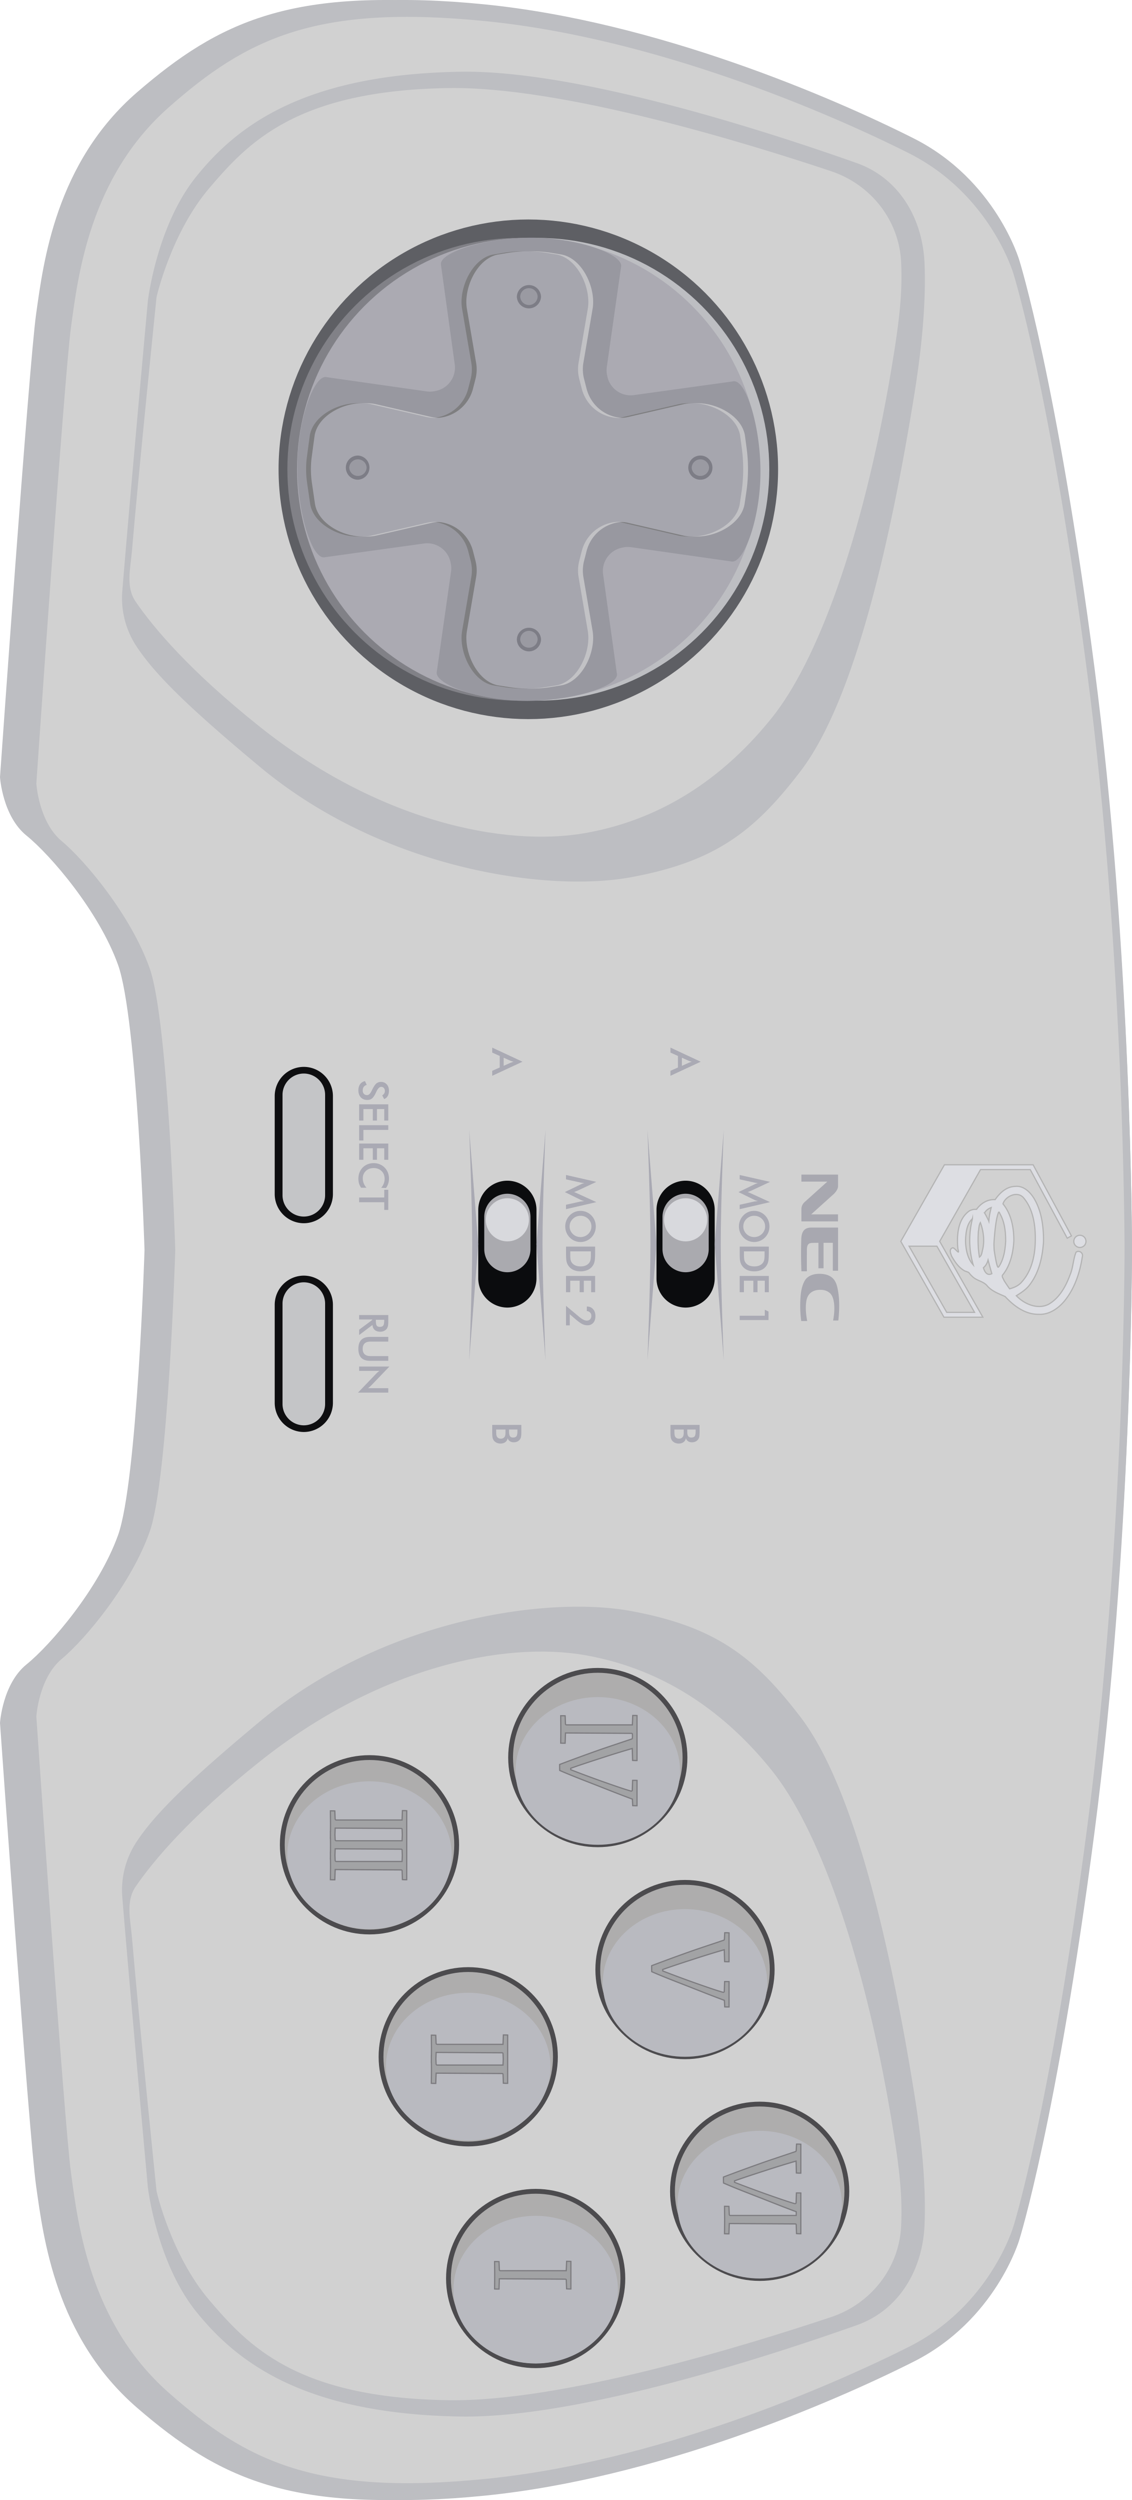 <svg xmlns="http://www.w3.org/2000/svg" viewBox="0 0 126.88 280.156"><path d="M52.372 279.67c19.707-1.912 39.954-10.381 49.402-15.025 9.449-4.644 12.148-13.659 12.148-13.659s4.319-13.386 8.639-45.62 4.319-65.289 4.319-65.289 0-33.054-4.319-65.289-8.639-45.62-8.639-45.62-2.7-9.015-12.148-13.659S72.079 2.398 52.372.486 24.566 2.398 15.388 10.32 4.859 29.442 4.049 35.179 0 87.082 0 87.082s.27 4.371 2.97 6.556c2.7 2.185 8.099 8.468 10.258 14.478s2.97 31.961 2.97 31.961-.81 25.952-2.97 31.961c-2.16 6.01-7.559 12.293-10.258 14.478S0 193.074 0 193.074s3.239 46.166 4.049 51.903c.81 5.737 2.16 16.937 11.338 24.859s17.278 11.746 36.985 9.834z" fill="#bdbec2"/><path d="M54.274 279.67c19.204-1.912 38.934-10.381 48.141-15.025s11.838-13.659 11.838-13.659 4.209-13.386 8.418-45.62c4.209-32.235 4.209-65.289 4.209-65.289s0-33.054-4.209-65.289-8.418-45.62-8.418-45.62-2.631-9.015-11.838-13.659S73.478 2.398 54.274.486s-27.096 1.912-36.04 9.834S7.975 29.442 7.185 35.179 3.239 87.082 3.239 87.082s.263 4.371 2.894 6.556c2.631 2.185 7.892 8.468 9.996 14.478s2.894 31.961 2.894 31.961-.789 25.952-2.894 31.961c-2.105 6.01-7.366 12.293-9.996 14.478s-2.894 6.556-2.894 6.556 3.157 46.166 3.946 51.903c.789 5.737 2.105 16.937 11.049 24.859s16.836 11.748 36.04 9.836z" fill="#bdbec2"/><path d="M54.42 277.787c18.945-1.886 38.408-10.241 47.491-14.822 9.083-4.581 11.678-13.474 11.678-13.474s4.152-13.205 8.305-45.005 4.152-64.408 4.152-64.408 0-32.608-4.152-64.408-8.305-45.005-8.305-45.005-2.595-8.893-11.678-13.474S73.364 4.255 54.42 2.369s-26.73 1.886-35.554 9.702-10.121 18.864-10.9 24.523-3.893 51.203-3.893 51.203.26 4.312 2.855 6.468c2.595 2.156 7.785 8.354 9.862 14.283 2.076 5.929 2.855 31.53 2.855 31.53s-.779 25.601-2.855 31.53c-2.076 5.929-7.266 12.127-9.862 14.283-2.595 2.156-2.855 6.468-2.855 6.468s3.114 45.544 3.893 51.203 2.076 16.708 10.9 24.524 16.609 11.587 35.554 9.701z" fill="#d1d1d1"/><path d="M103.626 249.329c-.214 5.137-2.936 9.583-7.594 11.232-10.028 3.55-31.289 10.454-44.441 10.236-17.68-.292-25.114-6.186-29.59-11.743s-5.433-13.994-5.433-13.994-2.129-23.377-2.858-32.446a9.81 9.81 0 0 1 1.56-6.166c2.047-3.119 5.702-6.755 13.905-13.581 13.707-11.406 32.12-14.083 41.587-12.328s13.822 5.152 18.966 11.878c5.144 6.727 9.379 21.349 12.736 42.114 1.053 6.511 1.308 11.296 1.162 14.798z" fill="#bdbec2"/><path d="M101.005 249.428c-.206 4.675-3.354 8.723-7.85 10.224-9.678 3.232-30.196 9.515-42.889 9.317-17.062-.266-22.461-6.123-26.781-11.18s-5.939-12.245-5.939-12.245-2.055-20.08-2.758-28.452c-.169-2.016-.719-4.023.426-5.692 1.975-2.879 6.024-7.73 13.941-14.031 13.228-10.528 27.351-13.498 36.487-11.878s15.944 6.749 20.909 12.958c4.965 6.209 10.094 19.707 13.333 38.874 1.016 6.008 1.262 8.918 1.121 12.105z" fill="#d1d1d1"/><circle cx="67.004" cy="196.954" r="9.773" fill="#aeadad" stroke="#4c4b4e" stroke-width=".54" stroke-miterlimit="10"/><ellipse cx="67.004" cy="198.453" rx="9.217" ry="8.275" fill="#b9bac0"/><circle cx="76.778" cy="220.711" r="9.773" fill="#aeadad" stroke="#4c4b4e" stroke-width=".54" stroke-miterlimit="10"/><ellipse cx="76.778" cy="222.209" rx="9.217" ry="8.275" fill="#b9bac0"/><circle cx="85.146" cy="245.557" r="9.773" fill="#aeadad" stroke="#4c4b4e" stroke-width=".54" stroke-miterlimit="10"/><ellipse cx="85.146" cy="247.056" rx="9.217" ry="8.275" fill="#b9bac0"/><circle cx="60.04" cy="255.331" r="9.773" fill="#aeadad" stroke="#4c4b4e" stroke-width=".54" stroke-miterlimit="10"/><ellipse cx="60.04" cy="256.58" rx="9.217" ry="8.275" fill="#b9bac0"/><circle cx="52.481" cy="230.484" r="9.773" fill="#aeadad" stroke="#4c4b4e" stroke-width=".54" stroke-miterlimit="10"/><ellipse cx="52.481" cy="231.585" rx="9.217" ry="8.275" fill="#b9bac0"/><circle cx="41.413" cy="206.728" r="9.773" fill="#aeadad" stroke="#4c4b4e" stroke-width=".54" stroke-miterlimit="10"/><ellipse cx="41.413" cy="207.889" rx="9.217" ry="8.275" fill="#b9bac0"/><path d="M103.626 29.508c-.214-5.137-2.936-9.583-7.594-11.232C86.004 14.725 64.743 7.822 51.591 8.039c-17.68.292-25.114 6.186-29.59 11.743s-5.433 13.994-5.433 13.994-2.129 23.377-2.858 32.446a9.81 9.81 0 0 0 1.56 6.166c2.047 3.119 5.702 6.755 13.905 13.581 13.707 11.406 32.12 14.083 41.587 12.328 9.467-1.755 13.822-5.152 18.966-11.878s9.379-21.349 12.736-42.114c1.053-6.51 1.308-11.295 1.162-14.797z" fill="#bdbec2"/><path d="M101.005 29.409c-.206-4.675-3.354-8.723-7.85-10.224-9.678-3.232-30.196-9.515-42.889-9.317-17.062.266-22.461 6.123-26.781 11.18s-5.939 12.245-5.939 12.245-2.055 20.08-2.758 28.452c-.169 2.016-.719 4.023.426 5.692 1.975 2.879 6.024 7.73 13.941 14.031 13.228 10.528 27.351 13.498 36.487 11.878 9.136-1.62 15.944-6.749 20.909-12.958s10.094-19.707 13.333-38.874c1.016-6.009 1.262-8.918 1.121-12.105z" fill="#d1d1d1"/><path d="M30.791 133.814v-10.998a3.272 3.272 0 0 1 3.262-3.262 3.272 3.272 0 0 1 3.262 3.262v10.998a3.272 3.272 0 0 1-3.262 3.262 3.272 3.272 0 0 1-3.262-3.262z" fill="#0e0e10"/><path d="M31.666 133.942v-11.254a2.394 2.394 0 0 1 2.387-2.387 2.394 2.394 0 0 1 2.387 2.387v11.254a2.394 2.394 0 0 1-2.387 2.387 2.395 2.395 0 0 1-2.387-2.387z" fill="#c4c5c7"/><path d="M30.791 157.208V146.21a3.272 3.272 0 0 1 3.262-3.262 3.272 3.272 0 0 1 3.262 3.262v10.998a3.272 3.272 0 0 1-3.262 3.262 3.272 3.272 0 0 1-3.262-3.262z" fill="#0e0e10"/><path d="M31.666 157.336v-11.254a2.394 2.394 0 0 1 2.387-2.387 2.394 2.394 0 0 1 2.387 2.387v11.254a2.394 2.394 0 0 1-2.387 2.387 2.395 2.395 0 0 1-2.387-2.387z" fill="#c4c5c7"/><g fill="#aaaab4"><path d="M84.52 134.647c.025-.006.095-.016.209-.028l.236-.031a1.698 1.698 0 0 1-.451-.15l-1.739-.854 1.774-.854c.073-.035.144-.066.212-.093a2.83 2.83 0 0 1 .203-.067 2.089 2.089 0 0 1-.45-.061l-1.607-.35v-.488l3.402.771-2.06.963c-.033.015-.087.037-.163.068l-.281.11c.094.031.212.08.356.146l.089.04 2.058.941-3.402.789v-.493l1.614-.359zM84.533 139.18a1.675 1.675 0 0 1-1.21-.511 1.745 1.745 0 0 1-.501-1.232c0-.235.043-.459.13-.673.087-.213.21-.401.371-.564a1.653 1.653 0 0 1 1.211-.509 1.682 1.682 0 0 1 1.215.509c.162.166.285.354.37.565.084.212.127.436.127.672 0 .234-.042.457-.127.667a1.724 1.724 0 0 1-.929.945 1.682 1.682 0 0 1-.657.131zm0-.553a1.23 1.23 0 0 0 1.131-.733c.062-.146.093-.298.093-.458a1.166 1.166 0 0 0-.357-.846 1.18 1.18 0 0 0-.395-.258 1.248 1.248 0 0 0-.473-.09 1.226 1.226 0 0 0-1.128.734 1.173 1.173 0 0 0-.091.46c0 .158.03.31.091.453a1.21 1.21 0 0 0 .661.647c.149.061.305.091.468.091zM82.908 139.696h3.264v.716c0 .465-.023.793-.07.982a1.333 1.333 0 0 1-.79.927 1.927 1.927 0 0 1-.773.146c-.29 0-.547-.049-.771-.146a1.38 1.38 0 0 1-.554-.429c-.11-.143-.188-.306-.235-.487s-.07-.466-.07-.851v-.858zm.48.532v.445c0 .245.016.43.049.552a.813.813 0 0 0 .165.32c.105.123.237.216.394.277s.339.093.547.093c.208 0 .39-.031.547-.093a.98.98 0 0 0 .393-.277.826.826 0 0 0 .165-.331c.033-.129.049-.33.049-.604v-.382h-2.309zM82.908 142.985h3.264v1.821h-.45v-1.291h-.818v1.291h-.466v-1.291h-1.055v1.291h-.475v-1.821zM82.908 147.442h2.813v-.675l.419.205v.954h-3.232v-.484z"/></g><g fill="#aaaab4"><path d="M65.053 134.647c.025-.006.095-.016.209-.028l.236-.031a1.698 1.698 0 0 1-.451-.15l-1.739-.854 1.774-.854c.073-.035.144-.066.212-.093a2.83 2.83 0 0 1 .203-.067 2.089 2.089 0 0 1-.45-.061l-1.607-.35v-.488l3.402.771-2.06.963c-.033.015-.087.037-.163.068l-.281.11c.094.031.212.08.356.146l.089.04 2.058.941-3.402.789v-.493l1.614-.359zM65.066 139.18a1.675 1.675 0 0 1-1.21-.511 1.745 1.745 0 0 1-.501-1.232c0-.235.043-.459.13-.673.087-.213.21-.401.371-.564a1.653 1.653 0 0 1 1.211-.509 1.682 1.682 0 0 1 1.215.509c.162.166.285.354.37.565.084.212.127.436.127.672 0 .234-.042.457-.127.667a1.724 1.724 0 0 1-.929.945 1.686 1.686 0 0 1-.657.131zm0-.553a1.23 1.23 0 0 0 1.131-.733c.062-.146.093-.298.093-.458a1.166 1.166 0 0 0-.357-.846 1.18 1.18 0 0 0-.395-.258 1.248 1.248 0 0 0-.473-.09 1.226 1.226 0 0 0-1.128.734 1.173 1.173 0 0 0-.091.46c0 .158.03.31.091.453a1.21 1.21 0 0 0 .661.647c.149.061.305.091.468.091zM63.441 139.696h3.264v.716c0 .465-.023.793-.07.982a1.333 1.333 0 0 1-.79.927 1.927 1.927 0 0 1-.773.146c-.29 0-.547-.049-.771-.146a1.38 1.38 0 0 1-.554-.429c-.11-.143-.188-.306-.235-.487s-.07-.466-.07-.851v-.858zm.479.532v.445c0 .245.016.43.049.552a.813.813 0 0 0 .165.32c.105.123.237.216.394.277s.339.093.547.093c.208 0 .39-.031.547-.093a.98.98 0 0 0 .393-.277.826.826 0 0 0 .165-.331c.033-.129.049-.33.049-.604v-.382H63.92zM63.441 142.985h3.264v1.821h-.45v-1.291h-.818v1.291h-.467v-1.291h-1.055v1.291h-.475v-1.821zM63.864 148.519h-.423v-2.188l1.46 1.22c.183.151.343.263.481.332.138.07.264.105.376.105.162 0 .29-.049.382-.145a.542.542 0 0 0 .14-.394.503.503 0 0 0-.14-.367.547.547 0 0 0-.367-.163v-.511c.293 0 .526.099.701.295s.262.46.262.791c0 .315-.081.563-.243.746-.162.182-.383.272-.662.272-.199 0-.4-.052-.603-.157-.203-.104-.498-.326-.884-.665l-.482-.415v1.244z"/></g><g fill="#aaaab4"><path d="M40.909 121.149l.196.423c-.146.04-.257.114-.333.221s-.115.244-.115.41c0 .158.044.283.131.375.088.093.205.14.353.14.191 0 .362-.159.513-.477.022-.045.039-.079.049-.103.175-.36.334-.6.476-.719s.315-.179.521-.179c.266 0 .481.09.646.271.165.181.248.417.248.71 0 .241-.046.442-.14.604a.731.731 0 0 1-.4.336l-.214-.415a.686.686 0 0 0 .225-.215.512.512 0 0 0 .071-.269.495.495 0 0 0-.111-.34.38.38 0 0 0-.299-.126c-.196 0-.379.185-.548.553l-.031.067c-.149.323-.294.544-.436.665s-.319.181-.532.181c-.309 0-.555-.098-.737-.292-.182-.195-.273-.458-.273-.79 0-.278.064-.505.192-.683a.886.886 0 0 1 .548-.348zM40.255 123.75h3.264v1.821h-.45v-1.291h-.818v1.291h-.466v-1.291H40.73v1.291h-.475v-1.821zM40.255 126.088h3.264v.531H40.73v1.186h-.475v-1.717zM40.255 128.144h3.264v1.821h-.45v-1.29h-.818v1.29h-.466v-1.29H40.73v1.29h-.475v-1.821zM42.726 133.103c.128-.15.224-.31.288-.477s.096-.343.096-.527c0-.356-.114-.646-.343-.87s-.525-.336-.89-.336c-.352 0-.643.109-.872.327s-.343.492-.343.823c0 .193.034.377.103.552s.172.343.31.503h-.6a1.545 1.545 0 0 1-.229-.466 1.906 1.906 0 0 1-.076-.546c0-.25.041-.48.123-.692a1.616 1.616 0 0 1 .913-.926c.211-.085.437-.128.676-.128s.464.043.674.128c.21.086.395.21.554.372.161.161.282.348.365.557.082.21.124.437.124.68a1.811 1.811 0 0 1-.336 1.055l-.537-.029zM43.069 134.723h-2.813v-.53h2.813v-.867h.45v2.261h-.45v-.864z"/></g><g fill="#aaaab4"><path d="M41.716 147.86h-1.46v-.497h3.264v.74c0 .217-.014.385-.042.505a.802.802 0 0 1-.14.307.768.768 0 0 1-.306.233.989.989 0 0 1-.41.083c-.262 0-.466-.063-.614-.189-.148-.127-.236-.313-.266-.56l-1.485 1.123v-.6l1.46-1.086v-.059zm.412.034v.096c0 .281.033.468.098.56.065.093.181.139.348.139.18 0 .307-.05.38-.148.073-.099.11-.282.11-.55v-.096h-.936zM43.519 149.816v.524h-1.982c-.294 0-.515.067-.663.203-.148.137-.222.34-.222.61 0 .269.074.472.222.607s.369.204.663.204h1.982v.53h-2.031c-.441 0-.772-.111-.991-.334-.219-.224-.329-.56-.329-1.008 0-.449.109-.784.328-1.006.219-.222.549-.332.992-.332h2.031zM40.255 153.135h3.393l-1.995 2.073a5.072 5.072 0 0 1-.397.355h2.263v.491h-3.391l2.031-2.116a2.714 2.714 0 0 1 .366-.314h-2.27v-.489z"/></g><path d="M73.583 143.265v-7.694a3.272 3.272 0 0 1 3.262-3.262 3.272 3.272 0 0 1 3.262 3.262v7.694a3.272 3.272 0 0 1-3.262 3.262 3.272 3.272 0 0 1-3.262-3.262z" fill="#0b0c0e"/><path d="M74.255 139.978v-3.616a2.598 2.598 0 0 1 2.59-2.59 2.598 2.598 0 0 1 2.59 2.59v3.616a2.598 2.598 0 0 1-2.59 2.59 2.598 2.598 0 0 1-2.59-2.59z" fill="#aaaaaf"/><circle cx="76.845" cy="136.691" r="2.417" fill="#d8d9dd"/><path d="M75.147 119.995l.84-.37v-1.293l-.84-.379v-.558l3.393 1.581-3.393 1.578v-.559zm1.282-1.467v.91l.745-.334a3.77 3.77 0 0 1 .37-.123 3.282 3.282 0 0 1-.37-.118l-.745-.335zM75.147 159.676h3.264v.823c0 .234-.013.408-.038.521a.728.728 0 0 1-.417.521.935.935 0 0 1-.399.083c-.174 0-.319-.04-.436-.12s-.198-.196-.244-.35c-.03.19-.116.34-.26.449s-.324.164-.543.164c-.132 0-.258-.023-.376-.069a.84.84 0 0 1-.303-.196.73.73 0 0 1-.192-.332c-.037-.133-.056-.354-.056-.667v-.827zm1.886.519v.203c0 .253.034.432.104.536.069.104.186.157.349.157.179 0 .304-.049.376-.146.072-.096.108-.279.108-.548v-.203h-.937zm-1.442 0v.183c0 .187.007.325.022.417a.535.535 0 0 0 .078.219.426.426 0 0 0 .174.151.536.536 0 0 0 .241.054c.104 0 .195-.021.272-.064s.138-.105.181-.186a.64.64 0 0 0 .056-.173c.012-.064.018-.15.018-.257v-.344h-1.042z" fill="#aaaab4"/><path d="M81.122 126.618s-.337 8.256-.337 12.8.337 13.048.337 13.048l-1.016-13.048 1.016-12.8zM72.567 126.618s.337 8.256.337 12.8-.337 13.048-.337 13.048l1.016-13.048-1.016-12.8z" fill="#a9a9b3"/><path d="M53.606 143.265v-7.694a3.272 3.272 0 0 1 3.262-3.262 3.272 3.272 0 0 1 3.262 3.262v7.694a3.272 3.272 0 0 1-3.262 3.262 3.272 3.272 0 0 1-3.262-3.262z" fill="#0b0c0e"/><path d="M54.278 139.978v-3.616a2.598 2.598 0 0 1 2.59-2.59 2.598 2.598 0 0 1 2.59 2.59v3.616a2.598 2.598 0 0 1-2.59 2.59 2.598 2.598 0 0 1-2.59-2.59z" fill="#aaaaaf"/><circle cx="56.868" cy="136.691" r="2.417" fill="#d8d9dd"/><path d="M55.171 119.995l.84-.37v-1.293l-.84-.379v-.558l3.393 1.581-3.393 1.578v-.559zm1.282-1.467v.91l.745-.334a3.77 3.77 0 0 1 .37-.123 3.282 3.282 0 0 1-.37-.118l-.745-.335zM55.171 159.676h3.264v.823c0 .234-.013.408-.038.521a.728.728 0 0 1-.417.521.935.935 0 0 1-.399.083c-.174 0-.319-.04-.436-.12s-.198-.196-.244-.35c-.03.19-.116.34-.26.449s-.324.164-.543.164c-.132 0-.258-.023-.376-.069a.84.84 0 0 1-.303-.196.73.73 0 0 1-.192-.332c-.037-.133-.056-.354-.056-.667v-.827zm1.886.519v.203c0 .253.034.432.104.536.069.104.186.157.349.157.179 0 .304-.049.376-.146.072-.096.108-.279.108-.548v-.203h-.937zm-1.442 0v.183c0 .187.007.325.022.417a.535.535 0 0 0 .078.219.426.426 0 0 0 .174.151.536.536 0 0 0 .241.054c.104 0 .195-.021.272-.064s.138-.105.181-.186a.64.64 0 0 0 .056-.173c.012-.064.018-.15.018-.257v-.344h-1.042z" fill="#aaaab4"/><path d="M61.145 126.618s-.337 8.256-.337 12.8.337 13.048.337 13.048l-1.016-13.048 1.016-12.8zM52.59 126.618s.337 8.256.337 12.8-.337 13.048-.337 13.048l1.016-13.048-1.016-12.8z" fill="#a9a9b3"/><path d="M63.99 256.542c-.008-.036-.052-.037-.099-.037h-.009c-.146 0-.304-.009-.435-.019l.022-.989-.002-.065-.118-.026-7.314-.04-.102 1.147c-.175 0-.384-.001-.561-.013l.069-.669c.003-.288.007-.587.007-.865 0-.266-.014-1.602-.014-1.602.132.067.357.067.555.081l-.022.896.003.064.118.054h7.313l.107-1.12c.132.065.344.065.542.078l-.062 1.588v1.537z" fill="#a2a3a5"/><path d="M63.574 253.472c.115 0 .233.002.349.006V256.437h-.04c-.102 0-.209-.005-.309-.011l-.035-.928c0-.017-.005-.162-.188-.162l-7.314-.04-.131-.001-.005.131-.036 1.017c-.116 0-.242-.002-.361-.006l.006-.607c.003-.288.007-.588.007-.866 0-.266-.003-.553-.007-.834a73.143 73.143 0 0 1-.006-.632c.119 0 .243.002.362.006l.035.833c0 .107.081.189.189.189h7.444l.005-.13.035-.924m-.13-.135l-.04 1.054H56.09c-.04 0-.054-.027-.054-.054l-.04-.961c-.2-.013-.427-.013-.627-.013 0 .48.013 1.081.013 1.602 0 .534-.013 1.148-.013 1.602.2.013.44.013.627.013l.04-1.148 7.314.04c.026 0 .053 0 .053.027l.04 1.054c.132.009.291.019.439.019.061 0 .12-.002.175-.005v-1.561-1.655c-.2-.014-.414-.014-.613-.014z" fill="#7d7c80"/><path d="M56.901 233.497c-.008-.036-.052-.037-.099-.037h-.009c-.146 0-.304-.009-.435-.019l.022-.989-.002-.065-.118-.027-7.314-.04-.102 1.147c-.175 0-.384-.001-.561-.013l.069-.669c.003-.287.007-.587.007-.865l-.006-.788h-.075l.07-.345-.003-.468.013-.721-.013-1.602c.131.067.357.067.555.081l-.023.896.002.064.119.054h7.313l.107-1.12c.131.065.344.065.542.079l-.063 1.587v3.86zm-8.045-2.766l.026.629.119.053h7.313l.091-.672-.026-.677-.117-.027-7.379-.04-.027.734z" fill="#a2a3a5"/><path d="M56.484 228.104c.115 0 .233.002.349.006v5.282h-.04c-.102 0-.209-.005-.309-.011l-.035-.928c0-.017-.005-.162-.188-.162l-7.314-.04-.131-.001-.005.131-.036 1.017c-.116 0-.242-.002-.361-.006l.006-.607c.003-.288.007-.588.007-.866 0-.231-.003-.477-.006-.722l-.007-.102.003-.332-.003-.311h.006l.002-.133a59.45 59.45 0 0 0-.002-1.557 73.143 73.143 0 0 1-.006-.632c.119 0 .243.002.362.006l.035.833c0 .107.081.189.189.189h7.444l.005-.13.035-.924m-7.483 3.377h7.444l.005-.13.023-.618-.023-.602c0-.017-.005-.162-.188-.162l-7.314-.04-.131-.001-.005.131-.023.679.023.554c0 .108.081.189.189.189m7.354-3.512l-.04 1.055h-7.314c-.04 0-.054-.027-.054-.054l-.04-.961c-.2-.013-.427-.013-.627-.013 0 .48.013 1.081.013 1.602 0 .232-.003.479-.005.721h-.008l.003.447-.003.434h.008c.003.244.006.49.006.721 0 .534-.013 1.148-.013 1.602.2.013.44.013.627.013l.04-1.148 7.314.04c.026 0 .053 0 .053.027l.04 1.054c.132.01.291.019.439.019.061 0 .12-.002.175-.005v-1.561-.761-.894-.668-1.655c-.201-.015-.415-.015-.614-.015zm-7.354 3.377c-.04 0-.054-.027-.054-.054l-.023-.56.023-.668 7.314.04c.026 0 .053 0 .053.027l.023.607-.023.607h-7.313v.001z" fill="#7d7c80"/><path d="M45.587 210.68c-.007-.036-.052-.037-.099-.037h-.008c-.146 0-.304-.009-.435-.019l.022-.989-.002-.065-.118-.027-7.313-.04-.103 1.148c-.175 0-.384-.001-.561-.013l.069-.669c.003-.287.007-.587.007-.865l-.006-.788h-.074l.07-.366-.002-.447.009-.1.004-.621-.006-.789h-.074l.07-.366-.002-.447.013-.721-.013-1.602c.131.067.356.067.555.081l-.022.896.002.064.119.054H45l.107-1.12c.131.065.343.065.542.078l-.063 1.588v6.182zm-8.045-2.766l.026.629.119.053H45l.09-.672-.025-.677-.118-.027-7.379-.041-.026.735zm0-2.323l.026.63.119.053H45l.09-.672-.025-.677-.118-.026-7.379-.041-.026.733z" fill="#a2a3a5"/><path d="M45.17 202.965c.115 0 .233.002.349.006V210.575h-.04c-.102 0-.209-.005-.309-.011l-.035-.928c0-.017-.005-.162-.188-.162l-7.314-.04-.131-.001-.005.131-.036 1.017c-.116 0-.242-.002-.361-.006l.006-.607c.003-.288.007-.588.007-.866 0-.231-.003-.477-.006-.722l-.007-.101.003-.333-.003-.311h.006l.002-.133a59.427 59.427 0 0 0-.001-1.444l-.007-.101.003-.332-.003-.311h.006l.002-.133a59.45 59.45 0 0 0-.002-1.557 73.143 73.143 0 0 1-.006-.632c.119 0 .243.002.362.006l.035.833c0 .107.081.188.189.188h7.444l.005-.13.035-.924m-7.483 3.377h7.443l.005-.13.023-.618-.023-.602c0-.017-.005-.162-.188-.162l-7.314-.04-.131-.001-.005.131-.023.679.023.554a.186.186 0 0 0 .19.189m0 2.322h7.443l.005-.13.023-.618-.023-.602c0-.017-.005-.162-.188-.162l-7.314-.04-.131-.001-.005.131-.023.679.023.554a.186.186 0 0 0 .19.189m7.353-5.834l-.04 1.054h-7.314c-.04 0-.054-.027-.054-.054l-.04-.961c-.2-.013-.427-.013-.627-.013 0 .48.013 1.081.013 1.602 0 .232-.003.479-.005.721h-.008l.003.447-.003.434h.008c.003.244.006.49.006.721 0 .232-.003.478-.005.721h-.008l.003.447-.003.434h.008c.003.244.006.49.006.721 0 .534-.013 1.148-.013 1.602.2.013.44.013.627.013l.04-1.148 7.314.04c.026 0 .053 0 .053.027l.04 1.054c.132.01.291.019.439.019.061 0 .12-.002.175-.005v-1.561-.761-.894-.667-.761-.894-.668-1.655c-.201-.015-.415-.015-.615-.015zm-7.353 3.377c-.04 0-.054-.027-.054-.054l-.023-.56.023-.668 7.314.04c.026 0 .053 0 .053.027l.023.607-.023.608h-7.313zm0 2.322c-.04 0-.054-.027-.054-.054l-.023-.56.023-.668 7.314.04c.026 0 .053 0 .053.027l.023.607-.023.608h-7.313z" fill="#7d7c80"/><g><path d="M71.402 202.351c-.171 0-.367-.001-.541-.013l.022-.684c-1.165-.473-2.525-1.007-3.699-1.474l-.882-.344c-1.172-.455-2.499-.97-3.601-1.457.027-.052.027-.396.027-.699 1.41-.498 3.158-1.125 4.586-1.631.744-.257 1.547-.525 2.327-.787l1.201-.403.04-.128.009-.164-.011-.303-.119-.027-7.313-.04-.107 1.212c-.119-.065-.357-.065-.555-.078l.068-.668.007-.866-.013-1.602c.131.067.356.067.555.081l-.022.896.003.064.118.054h7.313l.107-1.12c.13.065.343.065.541.079l-.063 1.587v3.485c-.008-.036-.052-.037-.099-.037h-.009a6.46 6.46 0 0 1-.447-.019l.022-1.242-.003-.086-.082.023c-.55.15-2.371.71-3.047.935l-.582.189c-1.022.332-2.102.683-3.143 1.052l-.045.016v.115c1.204.517 2.446.971 3.488 1.345.764.27 2.551.901 3.274 1.096l.085.023.054-.128.04-1.159c.002.058.066.059.133.059l.427.006-.067 1.681v1.161z" fill="#a2a3a5"/><path d="M70.986 192.304c.115 0 .233.002.349.006V197.218h-.04c-.104 0-.215-.005-.321-.011l-.036-1.185-.005-.172-.166.046c-.554.152-2.379.712-3.049.936l-.551.179c-1.044.339-2.123.689-3.176 1.063l-.09.032v.254l.086.034c.955.373 2.083.793 3.448 1.283.766.27 2.559.903 3.279 1.097l.017.005h.018c.108 0 .189-.075.189-.17l.035-1.036.08-.001c.074 0 .149.002.221.003l.061.001v2.708c-.113 0-.234-.002-.35-.006l-.034-.626-.005-.089-.083-.031c-.932-.344-2.127-.806-3.655-1.414l-.882-.343c-1.144-.444-2.438-.947-3.523-1.423a15.565 15.565 0 0 1-.007-.577c1.45-.557 3.184-1.178 4.54-1.66.738-.255 1.535-.521 2.308-.78l1.162-.39c.074-.015.144-.082.144-.205l.009-.18-.009-.227c0-.017-.005-.162-.188-.162l-7.314-.04-.131-.001-.005.131-.036 1.017c-.116 0-.242-.002-.361-.006l.006-.607c.003-.288.007-.588.007-.866 0-.266-.003-.553-.007-.834a73.143 73.143 0 0 1-.006-.632c.119 0 .243.002.362.006l.035.833c0 .107.081.188.189.188h7.444l.005-.13.036-.926m-.13-.135l-.04 1.055h-7.314c-.04 0-.054-.027-.054-.054l-.04-.961c-.2-.013-.427-.013-.627-.013 0 .48.013 1.081.013 1.602 0 .534-.013 1.148-.013 1.602.2.013.44.013.627.013l.04-1.148 7.314.04c.026 0 .053 0 .053.027l.009.232-.009.168c0 .04-.013.08-.04.08-1.108.374-2.362.787-3.484 1.174a195.665 195.665 0 0 0-4.631 1.695c0 .307 0 .654.013.761 1.388.614 3.123 1.268 4.484 1.802 1.175.467 2.536 1.001 3.657 1.415l.04.747c.2.013.427.013.614.013v-1.228-1.748c-.124 0-.273-.006-.417-.006-.072 0-.143.001-.21.006l-.04 1.161c0 .027-.027.04-.054.04-.694-.187-2.362-.774-3.27-1.094a139.622 139.622 0 0 1-3.444-1.281v-.067c1.241-.441 2.536-.854 3.724-1.241a101.14 101.14 0 0 1 3.043-.934l.04 1.308c.142.01.303.019.452.019.062 0 .121-.002.175-.006v-1.949-.054-1.361-.147-1.655c-.198-.013-.411-.013-.611-.013z" fill="#7d7c80"/></g><g><path d="M81.715 224.9c-.171 0-.367-.001-.541-.013l.021-.684c-1.164-.473-2.524-1.007-3.698-1.473l-.909-.354c-1.163-.452-2.48-.963-3.573-1.447.026-.052.026-.396.026-.699 1.411-.498 3.159-1.125 4.586-1.632.744-.256 1.547-.525 2.326-.786l1.202-.403.04-.128.041-.75c-.001.05.049.051.103.051h.009c.144 0 .29.009.43.019l-.063 1.294v1.978c-.008-.037-.052-.038-.1-.038h-.009c-.146 0-.307-.009-.447-.019l.023-1.243-.003-.086-.082.023c-.555.152-2.377.712-3.047.936l-.513.167a124.84 124.84 0 0 0-3.212 1.075l-.045.016v.114c1.204.517 2.446.971 3.488 1.345.831.293 2.56.904 3.274 1.096l.085.023.054-.128.039-1.158c.003.058.066.059.134.059l.427.006-.067 1.681v1.158z" fill="#a2a3a5"/><path d="M81.347 216.649c.1 0 .201.005.3.01v3.107h-.04c-.104 0-.215-.005-.321-.011l-.036-1.185-.005-.172-.166.046c-.554.152-2.379.712-3.049.936l-.55.179c-1.044.339-2.123.69-3.177 1.064l-.09.032v.254l.086.034c.966.377 2.093.797 3.448 1.283.832.294 2.563.905 3.279 1.097l.017.005h.018c.108 0 .189-.075.189-.17l.035-1.036.08-.001c.074 0 .149.002.221.003l.061.001v2.708c-.113 0-.234-.002-.35-.006l-.034-.626-.005-.089-.083-.031c-.926-.342-2.121-.804-3.655-1.414l-.904-.352c-1.137-.442-2.423-.941-3.501-1.415a15.565 15.565 0 0 1-.007-.577 197.429 197.429 0 0 1 4.54-1.66c.738-.255 1.533-.521 2.307-.78l1.164-.391c.074-.015.144-.082.144-.205l.034-.638h.05m0-.135c-.06 0-.12.002-.179.006l-.04.761c0 .04-.013.08-.04.08-1.108.374-2.362.787-3.484 1.174a195.665 195.665 0 0 0-4.631 1.695c0 .307 0 .654.013.761 1.388.614 3.123 1.268 4.484 1.802 1.175.467 2.536 1.001 3.657 1.415l.04.747c.2.013.427.013.614.013v-1.228-1.748c-.124 0-.273-.006-.417-.006-.072 0-.143.001-.21.006l-.04 1.161c0 .027-.027.04-.054.04-.694-.187-2.362-.774-3.27-1.094a139.622 139.622 0 0 1-3.444-1.281v-.067c1.241-.441 2.536-.854 3.724-1.241a101.14 101.14 0 0 1 3.043-.934l.04 1.308c.142.01.304.019.452.019.061 0 .121-.002.175-.005v-2.002-1.361a5.125 5.125 0 0 0-.433-.021z" fill="#7d7c80"/></g><g><path d="M89.762 250.35c-.008-.036-.052-.037-.099-.037h-.009c-.146 0-.304-.009-.435-.019l.022-.989-.002-.065-.118-.027-7.314-.04-.102 1.147c-.175 0-.384-.001-.561-.013l.068-.669.007-.865-.013-1.602c.132.067.356.067.555.081l-.022.896.003.064.118.054h7.313l.074-.245-.007-.133c-1.165-.474-2.525-1.007-3.699-1.474l-.882-.344c-1.172-.455-2.499-.97-3.601-1.457.027-.052.027-.396.027-.699 1.411-.498 3.159-1.124 4.586-1.631.731-.252 1.52-.516 2.287-.773l1.241-.417.04-.128.04-.75c-.001.05.05.052.103.052h.01c.144 0 .29.009.43.019l-.063 1.294v1.977c-.008-.036-.052-.037-.1-.037h-.008c-.147 0-.309-.009-.448-.019l.023-1.242-.003-.086-.082.023c-.561.154-2.383.713-3.048.935l-.582.189c-1.021.332-2.102.683-3.143 1.052l-.045.016v.115c1.204.517 2.446.971 3.489 1.345.765.27 2.554.902 3.274 1.096l.085.023.054-.128.039-1.159c.002.058.066.059.134.059l.427.006-.067 1.415v3.19z" fill="#a2a3a5"/><path d="M89.395 240.334c.1 0 .201.005.3.01v3.107h-.041c-.104 0-.215-.005-.321-.011l-.036-1.185-.005-.172-.166.046c-.554.152-2.379.712-3.049.936l-.549.178c-1.044.339-2.124.69-3.178 1.064l-.09.032v.254l.086.034c.955.373 2.082.793 3.448 1.283.766.27 2.559.903 3.279 1.097l.017.005h.018c.108 0 .189-.075.189-.17l.035-1.036.08-.001c.074 0 .149.002.221.003l.061.001v4.436h-.04c-.102 0-.209-.005-.309-.011l-.035-.928c0-.017-.005-.162-.188-.162l-7.314-.04-.131-.001-.005.131-.036 1.017c-.116 0-.242-.002-.361-.006l.006-.607c.003-.288.007-.588.007-.866 0-.266-.003-.553-.007-.834a73.143 73.143 0 0 1-.006-.632c.119 0 .243.002.362.006l.035.833c0 .107.081.189.189.189h7.444l.005-.13.007-.192-.007-.128-.005-.089-.083-.031c-.931-.344-2.127-.806-3.655-1.414l-.882-.344c-1.144-.444-2.438-.947-3.523-1.423a15.565 15.565 0 0 1-.007-.577c1.45-.557 3.184-1.178 4.54-1.66.738-.255 1.535-.521 2.308-.78l1.162-.39c.074-.015.144-.082.144-.205l.034-.638a.92.92 0 0 0 .052.001m0-.135c-.06 0-.12.002-.179.006l-.04.761c0 .04-.013.08-.04.08-1.108.374-2.362.787-3.484 1.174a195.665 195.665 0 0 0-4.631 1.695c0 .307 0 .654.013.761 1.388.614 3.123 1.268 4.484 1.802 1.175.467 2.536 1.001 3.657 1.415l.007.128-.007.18h-7.314c-.04 0-.054-.027-.054-.054l-.04-.961c-.2-.013-.427-.013-.627-.013 0 .48.013 1.081.013 1.602 0 .534-.013 1.148-.013 1.602.2.013.44.013.627.013l.04-1.148 7.314.04c.026 0 .053 0 .053.027l.04 1.054c.132.01.291.019.439.019.061 0 .12-.002.175-.005v-1.561-.161-1.228-.266-1.482c-.124 0-.273-.006-.417-.006-.072 0-.143.001-.21.006l-.04 1.161c0 .027-.027.04-.054.04-.694-.187-2.362-.774-3.27-1.094a139.622 139.622 0 0 1-3.444-1.281v-.067c1.241-.441 2.536-.854 3.724-1.241a101.14 101.14 0 0 1 3.043-.934l.04 1.308c.142.009.303.019.452.019.062 0 .121-.002.176-.006v-2.002-1.361a5.122 5.122 0 0 0-.433-.022z" fill="#7d7c80"/></g><g fill="#dddee3" stroke="#b4b4b4" stroke-width=".135" stroke-miterlimit="10"><path d="M119.944 142.84c-.475 1.295-1.195 2.627-2.434 3.33-1.215.599-2.685-.027-3.564-.94l-.031-.031c.56-.346 1.125-.713 1.519-1.252 1.052-1.388 1.429-3.16 1.531-4.864.003-1.639-.21-3.357-1.067-4.788-.451-.742-1.212-1.471-2.152-1.344-.959.032-1.694.738-2.21 1.482-.855-.058-1.597.416-2.081 1.086-.237.001-.364-.023-.774.154-1.354.925-1.454 2.795-1.317 4.28.281.881-.345-.18-.592-.124-.458.159-.185.687-.113.93.367.64.774 1.273 1.484 1.67.658.218.308.123.864.636.485.47 1.244.509 1.67 1.059.53.589 1.281.852 1.981 1.166.981 1.059 2.271 2.03 3.786 1.992 1.147.058 2.169-.652 2.873-1.499 1.139-1.395 1.721-3.168 1.991-4.928.151-.409-.333-.815-.699-.533-.331.807-.32 1.712-.665 2.518zm-9.592-6.92c.2-.345.526-.517.747-.602-.098.406-.186.771-.239 1.201-.008.179-.018.271-.023.331-.044-.124-.13-.254-.179-.375-.098-.186-.209-.409-.306-.555zm1.084 4.191s-.035-.561-.027-.756c.008-.195.135-2.422.45-3.325.115-.402.171-.097.229-.002.524.928.635 2.03.631 3.079-.056.959-.205 1.95-.723 2.778-.084.109-.136.235-.235-.09-.087-.241-.238-1.063-.325-1.684zm-1.656.76c-.161-.95-.182-1.925-.119-2.88.063-.307.053-.7.223-.986.353.937.487 2.056.254 3.028-.083.292-.083.652-.358.838zm-1.56-1.851c.041-.852.114-1.835.776-2.457a9.865 9.865 0 0 0 .085 5.18c-.653-.736-.838-1.771-.861-2.723zm2.006 3.039c.283-.228.432-.536.521-.859.136.509.273 1.02.423 1.526-.526.285-.818-.216-.944-.667zm2.307 1.429c-.059-.216-.336-.47-.098-.677.82-1.061 1.118-2.417 1.202-3.73.008-1.465-.266-3.011-1.219-4.175.27-.872 1.651-1.497 2.328-.652 1.106 1.332 1.329 3.169 1.291 4.844-.025 1.621-.409 3.353-1.534 4.579-.345.404-.838.614-1.339.748-.22-.306-.429-.62-.631-.937z"/><circle cx="121.039" cy="139.108" r=".685"/><path d="M105.326 139.108l4.577-8.041h5.574l4.142 7.684.475-.256-4.295-7.967h-9.943l-4.892 8.58 4.838 8.499h4.362l-4.838-8.499zm.79 7.959l-4.223-7.419h3.119l4.223 7.419h-3.119z"/></g><g><path d="M93.93 131.625v1.322c0 .302-.282.659-.437.817l-2.57 2.318h3.004v.787h-4.1v-1.376c.007-.244.058-.485.333-.767l2.573-2.314h-2.906v-.783h4.104zM89.804 148.03a13.23 13.23 0 0 1-.062-2.853c.05-.558.163-1.108.426-1.608.33-.636 1.066-.837 1.737-.825.616.007 1.279.19 1.635.74.237.36.314.748.388 1.159.197 1.12.15 2.24.035 3.332h-.586c.252-1.286.186-2.646-.403-3.108-.368-.29-.732-.33-1.042-.33-.554 0-1.4.19-1.562 1.319-.109.736-.027 1.465.105 2.178h-.67zM90.44 139.964c0 .112-.007 1.887 0 2.496h-.611a45.752 45.752 0 0 1-.016-3.647c.043-1.05.574-1.233 1.081-1.252h3.039v4.84h-.585v-3.131h-1.043v2.852h-.57v-2.852c-.31 0-.659.012-.72.012-.4.019-.547.201-.574.682" fill="#a8a8b0"/></g><g><circle cx="59.218" cy="52.59" r="27.995" fill="#5e5f64"/><circle cx="58.138" cy="52.59" r="25.928" fill="#818187"/><circle cx="60.298" cy="52.59" r="25.928" fill="#bdbec2"/><circle cx="59.218" cy="52.59" r="25.928" fill="#abaab2"/><path d="M81.961 62.916c1.364.317 3.188-4.589 3.273-9.643.09-5.351-1.637-10.869-3.071-10.536l-11.021 1.526a2.672 2.672 0 0 1-3.067-2.074l-.028-.132a2.671 2.671 0 0 1-.037-.905l1.6-11.238c.317-1.364-4.589-3.188-9.643-3.273-5.351-.09-10.869 1.637-10.536 3.071l1.526 11.021a2.672 2.672 0 0 1-2.074 3.067l-.132.028a2.671 2.671 0 0 1-.905.037l-11.238-1.6c-1.364-.317-3.188 4.589-3.273 9.643-.09 5.351 1.638 10.869 3.071 10.536l11.021-1.526a2.672 2.672 0 0 1 3.067 2.074l.028.132c.064.297.076.603.037.905l-1.6 11.238c-.317 1.364 4.589 3.188 9.643 3.273 5.351.09 10.869-1.637 10.536-3.071l-1.526-11.021a2.672 2.672 0 0 1 2.074-3.067l.132-.028c.297-.064.603-.076.905-.037l11.238 1.6z" fill="#9898a0"/><path d="M60.684 76.987a12.929 12.929 0 0 1-4.228 0l-1.188-.189c-2.327-.448-3.871-3.758-3.472-6.096l1.031-6.036a4.368 4.368 0 0 0-.07-1.814l-.281-1.096a4.373 4.373 0 0 0-3.148-3.142 4.328 4.328 0 0 0-2.052-.022l-6.155 1.42c-2.446.562-5.944-1.053-6.355-3.531l-.346-2.376a10.625 10.625 0 0 1-.022-2.894l.329-2.43c.432-2.457 3.914-4.044 6.344-3.482l6.204 1.431c.319.07.648.108.977.108a4.36 4.36 0 0 0 4.222-3.277l.281-1.096a4.368 4.368 0 0 0 .07-1.814l-1.031-6.036c-.4-2.338 1.145-5.642 3.472-6.09l1.112-.184a13.548 13.548 0 0 1 4.384 0l1.107.184c2.332.448 3.871 3.752 3.472 6.09l-1.031 6.036a4.353 4.353 0 0 0 .076 1.814l.281 1.096c.2.772.599 1.458 1.139 2.003a4.319 4.319 0 0 0 2.003 1.139 4.415 4.415 0 0 0 2.057.027l6.198-1.431c2.43-.562 5.917 1.026 6.349 3.482l.184 1.382a17.743 17.743 0 0 1-.027 4.989l-.194 1.328c-.416 2.478-3.909 4.093-6.36 3.531l-6.15-1.42a4.309 4.309 0 0 0-2.057.022 4.352 4.352 0 0 0-3.142 3.142l-.281 1.096a4.386 4.386 0 0 0-.076 1.814l1.031 6.036c.4 2.338-1.139 5.647-3.472 6.096l-1.185.19z" fill="#7e7e80"/><path d="M61.764 76.987a12.929 12.929 0 0 1-4.228 0l-1.188-.189c-2.327-.448-3.871-3.758-3.472-6.096l1.031-6.036a4.368 4.368 0 0 0-.07-1.814l-.281-1.096a4.373 4.373 0 0 0-3.148-3.142 4.328 4.328 0 0 0-2.052-.022l-6.155 1.42c-2.446.562-5.944-1.053-6.355-3.531l-.346-2.376a10.625 10.625 0 0 1-.022-2.894l.329-2.43c.432-2.457 3.914-4.044 6.344-3.482l6.204 1.431c.319.07.648.108.977.108a4.36 4.36 0 0 0 4.222-3.277l.281-1.096a4.368 4.368 0 0 0 .07-1.814l-1.031-6.036c-.4-2.338 1.145-5.642 3.472-6.09l1.112-.184a13.548 13.548 0 0 1 4.384 0l1.107.184c2.332.448 3.871 3.752 3.472 6.09l-1.031 6.036a4.353 4.353 0 0 0 .076 1.814l.281 1.096c.2.772.599 1.458 1.139 2.003a4.319 4.319 0 0 0 2.003 1.139 4.415 4.415 0 0 0 2.057.027l6.198-1.431c2.43-.562 5.917 1.026 6.349 3.482l.184 1.382a17.743 17.743 0 0 1-.027 4.989l-.194 1.328c-.416 2.478-3.909 4.093-6.36 3.531l-6.15-1.42a4.309 4.309 0 0 0-2.057.022 4.352 4.352 0 0 0-3.142 3.142l-.281 1.096a4.386 4.386 0 0 0-.076 1.814l1.031 6.036c.4 2.338-1.139 5.647-3.472 6.096l-1.185.19z" fill="#c2c2c5"/><path d="M61.224 76.987a12.929 12.929 0 0 1-4.228 0l-1.188-.189c-2.327-.448-3.871-3.758-3.472-6.096l1.031-6.036a4.368 4.368 0 0 0-.07-1.814l-.281-1.096a4.373 4.373 0 0 0-3.148-3.142 4.328 4.328 0 0 0-2.052-.022l-6.155 1.42c-2.446.562-5.944-1.053-6.355-3.531l-.346-2.376a10.625 10.625 0 0 1-.022-2.894l.329-2.43c.432-2.457 3.914-4.044 6.344-3.482l6.204 1.431c.319.07.648.108.977.108a4.36 4.36 0 0 0 4.222-3.277l.281-1.096a4.368 4.368 0 0 0 .07-1.814l-1.031-6.036c-.4-2.338 1.145-5.642 3.472-6.09l1.112-.184a13.548 13.548 0 0 1 4.384 0l1.107.184c2.332.448 3.871 3.752 3.472 6.09l-1.031 6.036a4.353 4.353 0 0 0 .076 1.814l.281 1.096c.2.772.599 1.458 1.139 2.003a4.319 4.319 0 0 0 2.003 1.139 4.415 4.415 0 0 0 2.057.027l6.198-1.431c2.43-.562 5.917 1.026 6.349 3.482l.184 1.382a17.743 17.743 0 0 1-.027 4.989l-.194 1.328c-.416 2.478-3.909 4.093-6.36 3.531l-6.15-1.42a4.309 4.309 0 0 0-2.057.022 4.352 4.352 0 0 0-3.142 3.142l-.281 1.096a4.386 4.386 0 0 0-.076 1.814l1.031 6.036c.4 2.338-1.139 5.647-3.472 6.096l-1.185.19z" fill="#a6a6ae"/><circle cx="78.502" cy="52.404" r="1.164" fill="#9a9aa2"/><path d="M77.148 52.404c0-.747.608-1.355 1.354-1.355s1.354.608 1.354 1.355-.608 1.354-1.354 1.354-1.354-.607-1.354-1.354zm2.328 0a.975.975 0 0 0-1.948 0 .975.975 0 0 0 1.948 0z" fill="#7d7d86"/><g><circle cx="59.285" cy="33.237" r="1.164" fill="#9a9aa2"/><path d="M57.93 33.237a1.356 1.356 0 0 1 2.709 0 1.355 1.355 0 0 1-2.709 0zm2.329 0a.975.975 0 0 0-1.949 0 .975.975 0 0 0 1.949 0z" fill="#7d7d86"/></g><g><circle cx="59.285" cy="71.638" r="1.164" fill="#9a9aa2"/><path d="M57.93 71.638a1.356 1.356 0 0 1 2.709 0c0 .747-.608 1.355-1.355 1.355a1.357 1.357 0 0 1-1.354-1.355zm2.329 0a.975.975 0 0 0-1.949 0 .975.975 0 0 0 1.949 0z" fill="#7d7d86"/></g><g><circle cx="40.118" cy="52.404" r="1.164" fill="#9a9aa2"/><path d="M38.764 52.404c0-.747.608-1.355 1.354-1.355a1.356 1.356 0 0 1 0 2.709 1.354 1.354 0 0 1-1.354-1.354zm2.328 0a.975.975 0 0 0-1.948 0 .975.975 0 0 0 1.948 0z" fill="#7d7d86"/></g></g></svg>